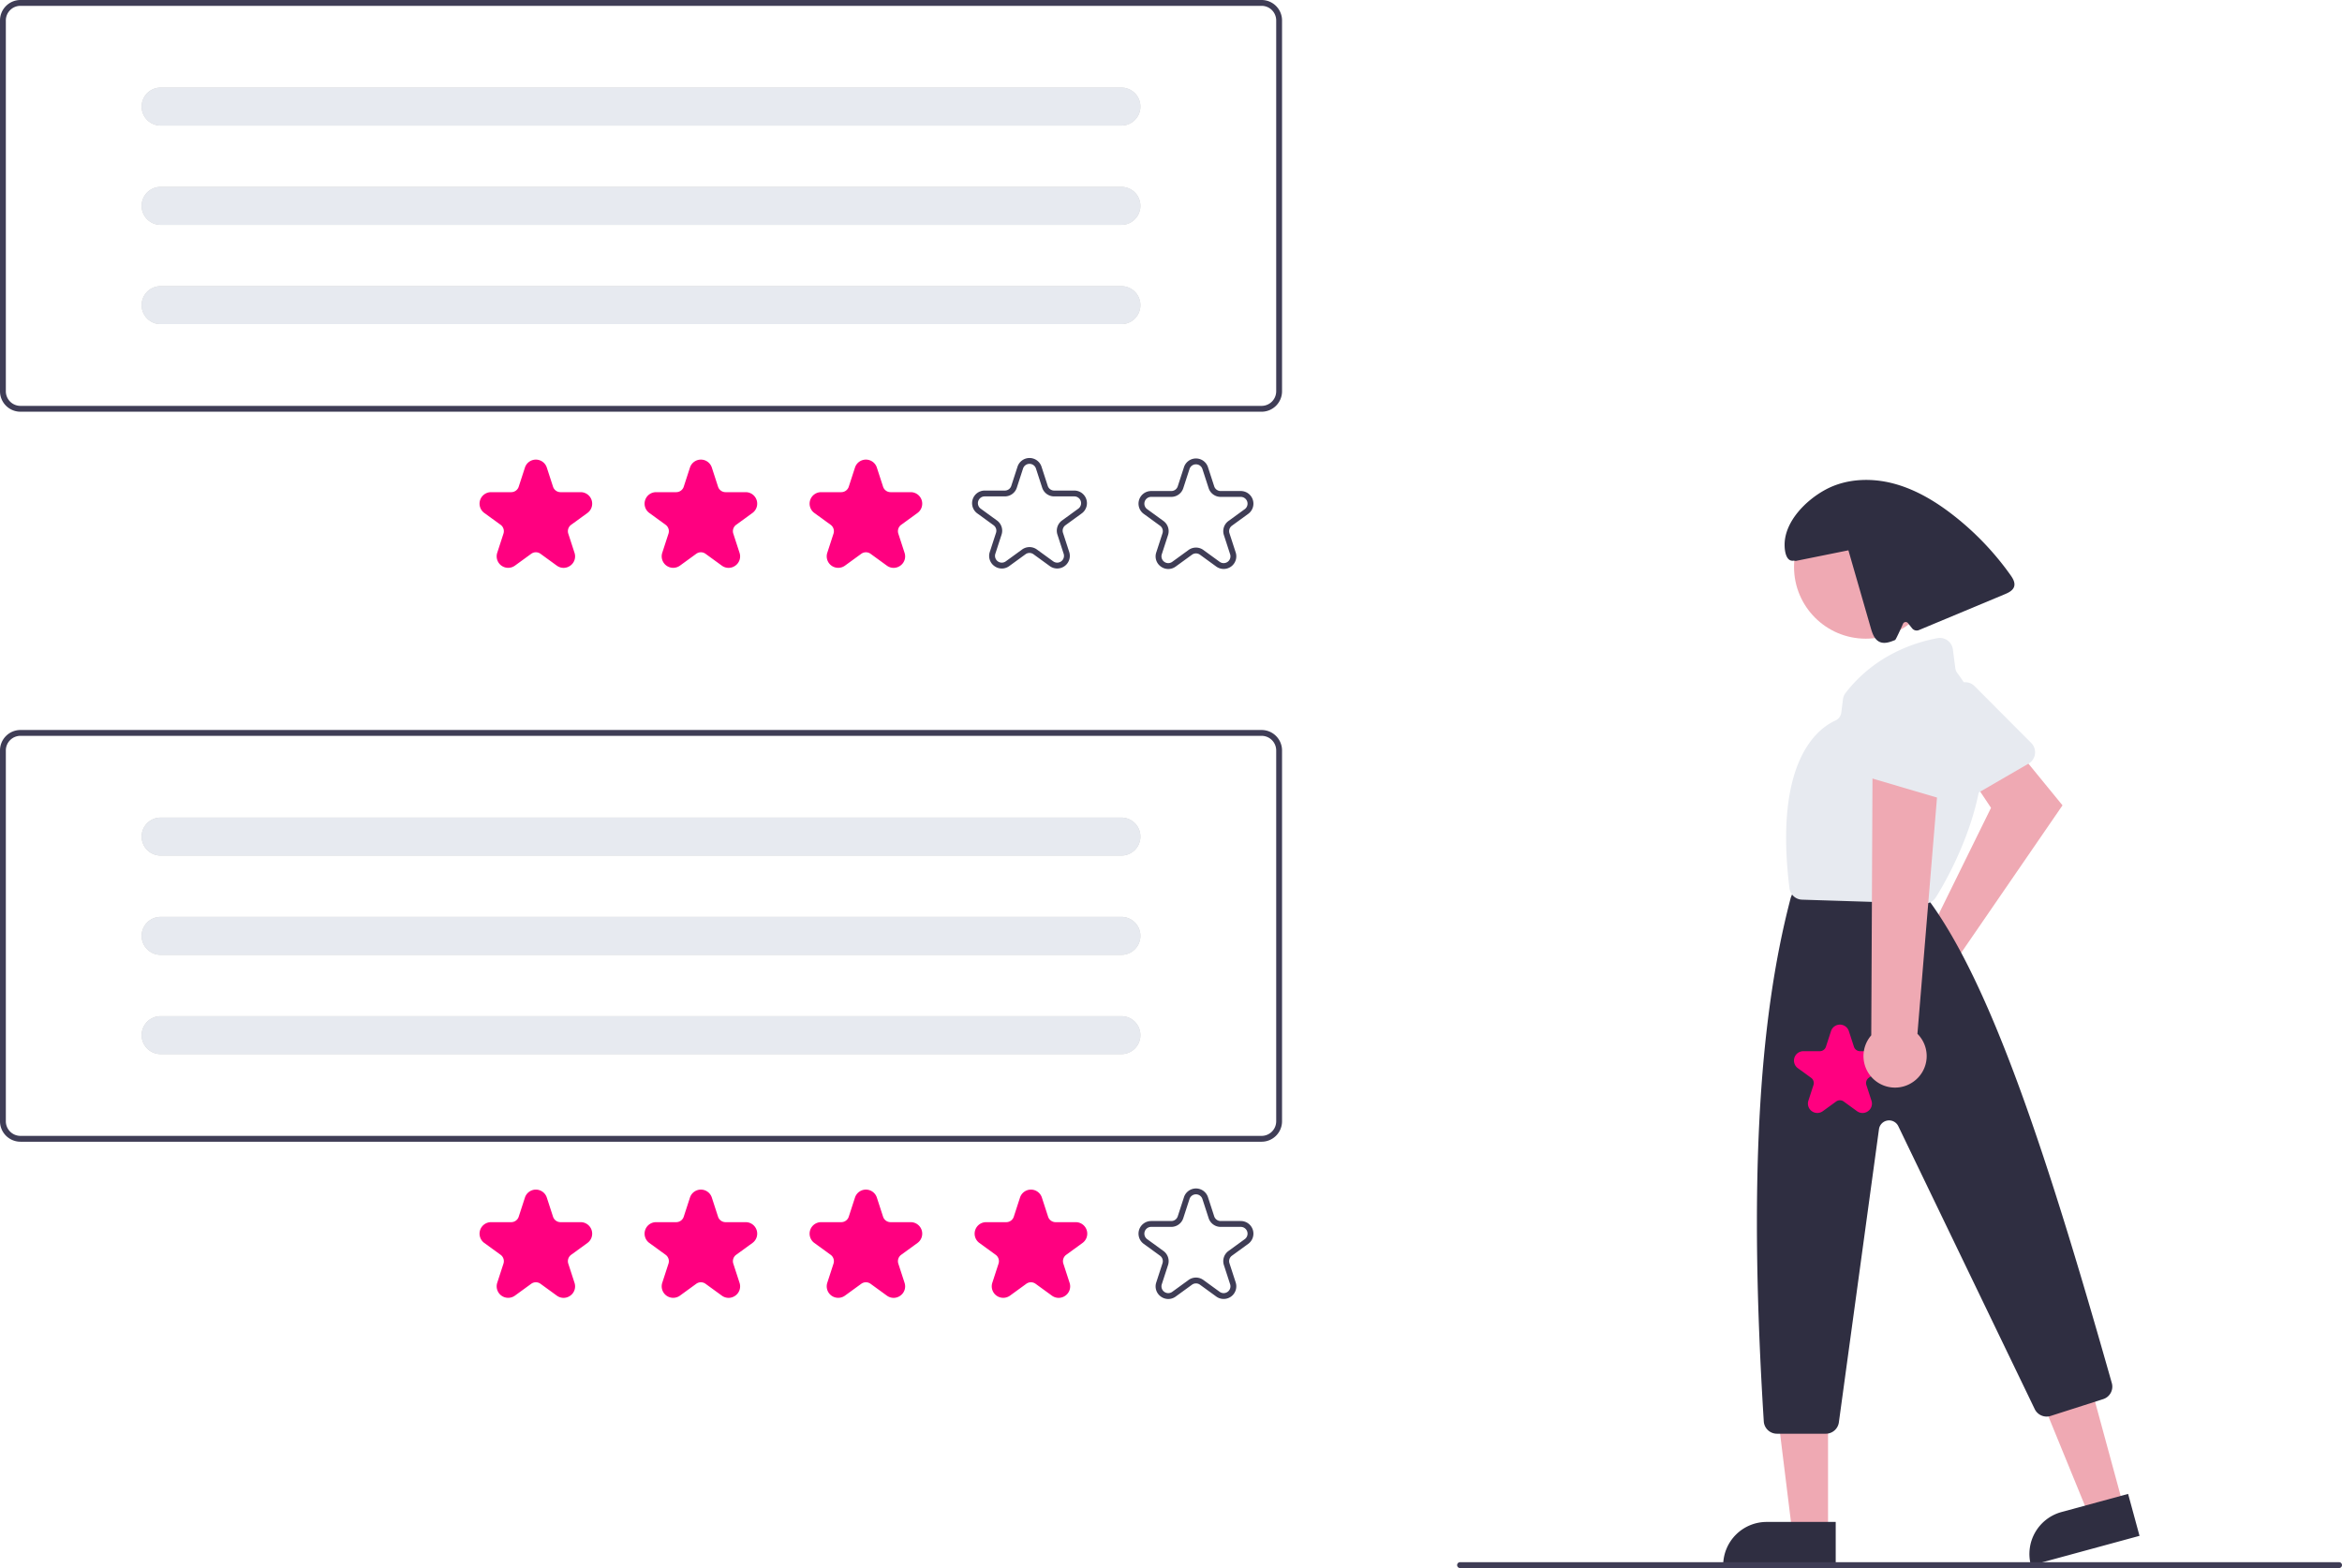 <svg xmlns="http://www.w3.org/2000/svg" width="801.952" height="537" viewBox="0 0 801.952 537"><g id="undraw_reviews_lp8w" transform="translate(0)"><path id="Path_1855" fill="#efa9b3" d="M857.273,503a10.524,10.524,0,0,1,1.621-.347l21.9-44.5-6.686-10.023,13.807-12.067,17.357,21.24-35.351,51.448A10.5,10.5,0,1,1,857.273,503Z" data-name="Path 1855" transform="translate(-199.024 -181.5)"/><path id="Path_1856" fill="#e7eaf0" d="M894.656,442.218a4.512,4.512,0,0,1-1.016.8l-22.406,12.989a4.5,4.5,0,0,1-6.324-1.968l-10.9-23.023a4.476,4.476,0,0,1,1.537-5.645l13.889-9.448a4.5,4.5,0,0,1,5.718.544l19.413,19.481a4.5,4.5,0,0,1,.086,6.269Z" data-name="Path 1856" transform="translate(-199.024 -181.5)"/><path id="Path_1857" fill="#efa9b3" d="M727.092,515.689l-11.83,3.219-18.045-44.1,17.46-4.751Z" data-name="Path 1857"/><path id="Path_1858" fill="#2f2e41" d="M906.717,697.917h23.644V712.8H891.83A14.887,14.887,0,0,1,906.717,697.917Z" data-name="Path 1858" transform="translate(-352.247 82.439) rotate(-15.221)"/><path id="Path_1859" fill="#efa9b3" d="M625.961,524.716H613.7l-5.833-47.288h18.094Z" data-name="Path 1859"/><path id="Path_1860" fill="#2f2e41" d="M604.944,521.212h23.644V536.1H590.057A14.887,14.887,0,0,1,604.944,521.212Z" data-name="Path 1860"/><circle id="Ellipse_3" cx="24.561" cy="24.561" r="24.561" fill="#efa9b3" data-name="Ellipse 3" transform="translate(614.317 169.604)"/><path id="Path_1861" fill="#2f2e41" d="M824.234,672.5H807.481a4.513,4.513,0,0,1-4.5-4.223c-4.992-79.361-2.072-136.289,9.19-179.153a4.663,4.663,0,0,1,.182-.552l.9-2.243a4.479,4.479,0,0,1,4.179-2.829h34.452a4.493,4.493,0,0,1,3.417,1.571l4.679,5.46c.091.106.177.215.259.329,21.1,29.426,40.011,86.954,61.912,164.278a4.485,4.485,0,0,1-2.959,5.517l-18,5.762a4.524,4.524,0,0,1-5.425-2.332l-46.723-96.907a3.5,3.5,0,0,0-6.62,1.046L828.693,668.61A4.517,4.517,0,0,1,824.234,672.5Z" data-name="Path 1861" transform="translate(-199.024 -181.5)"/><path id="Path_1862" fill="#e7eaf0" d="M858.092,490.931l-.141,0L816.1,489.608a4.485,4.485,0,0,1-4.329-3.954c-5.3-42.941,9.244-54.445,15.746-57.4a3.46,3.46,0,0,0,2.012-2.743l.562-4.5a4.484,4.484,0,0,1,.889-2.186c10.194-13.205,24.113-17.434,31.5-18.778a4.493,4.493,0,0,1,5.251,3.85l.843,6.463a3.56,3.56,0,0,0,.713,1.691c21.259,27.792-2.424,68.827-7.388,76.771h0A4.508,4.508,0,0,1,858.092,490.931Z" data-name="Path 1862" transform="translate(-199.024 -181.5)"/><path id="Path_1863" fill="#2f2e41" d="M887.455,378.43a97.754,97.754,0,0,0-19.5-20.42c-6.2-4.841-13.1-8.978-20.71-10.956s-16.019-1.642-22.963,2.049-14.125,11.025-14.169,18.889c-.014,2.527.629,5.945,3.117,5.508l.72.1,18.007-3.637,7.669,26.616c.539,1.87,1.262,3.961,3.037,4.758,1.672.751,3.6.043,5.3-.663.278-.116,2.668-5.482,2.668-5.482a1,1,0,0,1,1.723-.288l1.42,1.775a2,2,0,0,0,2.332.6l29.366-12.259c1.353-.565,2.865-1.3,3.257-2.715C889.095,380.944,888.267,379.576,887.455,378.43Z" data-name="Path 1863" transform="translate(-199.024 -181.5)"/><path id="Path_1864" fill="#3f3d56" d="M999.976,718.5h-301a1,1,0,0,1,0-2h301a1,1,0,1,1,0,2Z" data-name="Path 1864" transform="translate(-199.024 -181.5)"/><path id="Path_1865" fill="#ff0080" d="M836.793,562.664a3.2,3.2,0,0,1-1.889-.626l-4.552-3.307a2.206,2.206,0,0,0-2.6,0l-4.552,3.307a3.213,3.213,0,0,1-4.945-3.592l1.739-5.351a2.207,2.207,0,0,0-.8-2.475l-4.552-3.308a3.213,3.213,0,0,1,1.889-5.813h5.627a2.208,2.208,0,0,0,2.105-1.529l1.738-5.351a3.213,3.213,0,0,1,6.112,0l1.739,5.351a2.208,2.208,0,0,0,2.1,1.529h5.626a3.213,3.213,0,0,1,1.889,5.813l-4.552,3.307a2.208,2.208,0,0,0-.8,2.475l1.739,5.351a3.165,3.165,0,0,1-1.168,3.592,3.2,3.2,0,0,1-1.889.625Z" data-name="Path 1865" transform="translate(-199.024 -181.5)"/><path id="Path_1866" fill="#efa9b3" d="M854.189,551.966a10.743,10.743,0,0,0,1.406-16.412l7.773-93.871-23.144,3.184-.44,91.2a10.8,10.8,0,0,0,14.4,15.9Z" data-name="Path 1866" transform="translate(-199.024 -181.5)"/><path id="Path_1867" fill="#e7eaf0" d="M864.881,455.2a4.512,4.512,0,0,1-1.28-.185l-24.846-7.308a4.5,4.5,0,0,1-2.927-5.941l9.195-23.754a4.476,4.476,0,0,1,5.153-2.772l16.415,3.568a4.5,4.5,0,0,1,3.542,4.521l-.764,27.492a4.5,4.5,0,0,1-4.487,4.378Z" data-name="Path 1867" transform="translate(-199.024 -181.5)"/><path id="Path_1868" fill="#3f3d56" d="M631.024,572.5h-425a7.008,7.008,0,0,1-7-7v-127a7.008,7.008,0,0,1,7-7h425a7.008,7.008,0,0,1,7,7v127a7.008,7.008,0,0,1-7,7Zm-425-139a5.006,5.006,0,0,0-5,5v127a5.006,5.006,0,0,0,5,5h425a5.006,5.006,0,0,0,5-5v-127a5.006,5.006,0,0,0-5-5Z" data-name="Path 1868" transform="translate(-199.024 -181.5)"/><path id="Path_1869" fill="#ff0080" d="M392,625.975a3.924,3.924,0,0,1-2.314-.766l-5.576-4.051a2.7,2.7,0,0,0-3.187,0l-5.576,4.051a3.937,3.937,0,0,1-6.058-4.4l2.13-6.555a2.705,2.705,0,0,0-.985-3.032l-5.576-4.051a3.936,3.936,0,0,1,2.314-7.121h6.893a2.7,2.7,0,0,0,2.579-1.873l2.13-6.555a3.937,3.937,0,0,1,7.488,0l2.13,6.555a2.7,2.7,0,0,0,2.579,1.874h6.893a3.937,3.937,0,0,1,2.314,7.121l-5.576,4.051a2.705,2.705,0,0,0-.985,3.032l2.13,6.555a3.878,3.878,0,0,1-1.43,4.4,3.924,3.924,0,0,1-2.314.766Z" data-name="Path 1869" transform="translate(-199.024 -181.5)"/><path id="Path_1870" fill="#ff0080" d="M448.507,625.975a3.924,3.924,0,0,1-2.314-.766l-5.576-4.051a2.7,2.7,0,0,0-3.187,0l-5.576,4.051a3.937,3.937,0,0,1-6.058-4.4l2.13-6.555a2.705,2.705,0,0,0-.985-3.032l-5.576-4.051a3.937,3.937,0,0,1,2.314-7.121h6.893a2.7,2.7,0,0,0,2.579-1.873l2.13-6.555a3.936,3.936,0,0,1,7.488,0l2.13,6.555a2.705,2.705,0,0,0,2.579,1.873h6.893a3.937,3.937,0,0,1,2.314,7.121l-5.576,4.051a2.7,2.7,0,0,0-.985,3.032l2.13,6.555a3.877,3.877,0,0,1-1.43,4.4,3.924,3.924,0,0,1-2.314.766Z" data-name="Path 1870" transform="translate(-199.024 -181.5)"/><path id="Path_1871" fill="#ff0080" d="M505.016,625.975a3.924,3.924,0,0,1-2.314-.766l-5.576-4.051a2.709,2.709,0,0,0-3.188,0l-5.576,4.051a3.936,3.936,0,0,1-6.058-4.4l2.13-6.555a2.705,2.705,0,0,0-.985-3.032l-5.576-4.051a3.937,3.937,0,0,1,2.314-7.121h6.893a2.7,2.7,0,0,0,2.579-1.873l2.13-6.555a3.936,3.936,0,0,1,7.488,0l2.13,6.555a2.7,2.7,0,0,0,2.579,1.874h6.893a3.937,3.937,0,0,1,2.314,7.121l-5.576,4.051a2.705,2.705,0,0,0-.985,3.032l2.13,6.555a3.878,3.878,0,0,1-1.43,4.4,3.925,3.925,0,0,1-2.314.766Z" data-name="Path 1871" transform="translate(-199.024 -181.5)"/><path id="Path_1872" fill="#ff0080" d="M561.524,625.975a3.924,3.924,0,0,1-2.314-.766l-5.576-4.051a2.7,2.7,0,0,0-3.187,0l-5.576,4.052a3.937,3.937,0,0,1-6.058-4.4l2.13-6.555a2.7,2.7,0,0,0-.985-3.031l-5.576-4.052a3.937,3.937,0,0,1,2.314-7.121h6.893a2.705,2.705,0,0,0,2.579-1.873l2.13-6.555a3.936,3.936,0,0,1,7.488,0l2.13,6.555a2.7,2.7,0,0,0,2.579,1.873h6.893a3.937,3.937,0,0,1,2.314,7.121l-5.576,4.051a2.705,2.705,0,0,0-.985,3.032l2.13,6.555a3.877,3.877,0,0,1-1.43,4.4A3.924,3.924,0,0,1,561.524,625.975Z" data-name="Path 1872" transform="translate(-199.024 -181.5)"/><path id="Path_1873" fill="#3f3d56" d="M599.065,626.364a4.313,4.313,0,0,1-2.541-.841,4.261,4.261,0,0,1-1.571-4.835l2.13-6.555a2.318,2.318,0,0,0-.844-2.6l-5.577-4.052a4.324,4.324,0,0,1,2.542-7.822H600.1a2.318,2.318,0,0,0,2.21-1.606l2.13-6.555a4.324,4.324,0,0,1,8.225,0l2.13,6.555a2.318,2.318,0,0,0,2.21,1.606h6.893a4.324,4.324,0,0,1,2.542,7.822l-5.576,4.052a2.317,2.317,0,0,0-.844,2.6l2.13,6.555a4.324,4.324,0,0,1-6.654,4.834l-5.576-4.051a2.318,2.318,0,0,0-2.732,0l-5.576,4.051A4.31,4.31,0,0,1,599.065,626.364Zm9.484-7.339a4.315,4.315,0,0,1,2.541.828l5.577,4.052a2.324,2.324,0,0,0,3.576-2.6l-2.13-6.555a4.313,4.313,0,0,1,1.571-4.834l5.576-4.052a2.324,2.324,0,0,0-1.366-4.2H617a4.313,4.313,0,0,1-4.112-2.988l-2.13-6.555a2.324,2.324,0,0,0-4.421,0l-2.13,6.555a4.312,4.312,0,0,1-4.112,2.988H593.2a2.324,2.324,0,0,0-1.366,4.2l5.577,4.052a4.314,4.314,0,0,1,1.571,4.834l-2.13,6.555a2.324,2.324,0,0,0,3.576,2.6l5.577-4.051a4.317,4.317,0,0,1,2.542-.828Z" data-name="Path 1873" transform="translate(-199.024 -181.5)"/><path id="Path_1874" fill="#ccc" d="M254.024,461.5a6.5,6.5,0,0,0,0,13h329a6.5,6.5,0,0,0,0-13Z" data-name="Path 1874" transform="translate(-199.024 -181.5)"/><path id="Path_1875" fill="#ccc" d="M254.024,495.5a6.5,6.5,0,0,0,0,13h329a6.5,6.5,0,1,0,0-13Z" data-name="Path 1875" transform="translate(-199.024 -181.5)"/><path id="Path_1876" fill="#ccc" d="M254.024,529.5a6.5,6.5,0,0,0,0,13h329a6.5,6.5,0,0,0,0-13Z" data-name="Path 1876" transform="translate(-199.024 -181.5)"/><path id="Path_1877" fill="#e7eaf0" d="M254.024,461.5a6.5,6.5,0,0,0,0,13h329a6.5,6.5,0,0,0,0-13Z" data-name="Path 1877" transform="translate(-199.024 -181.5)"/><path id="Path_1878" fill="#e7eaf0" d="M254.024,495.5a6.5,6.5,0,0,0,0,13h329a6.5,6.5,0,1,0,0-13Z" data-name="Path 1878" transform="translate(-199.024 -181.5)"/><path id="Path_1879" fill="#e7eaf0" d="M254.024,529.5a6.5,6.5,0,0,0,0,13h329a6.5,6.5,0,0,0,0-13Z" data-name="Path 1879" transform="translate(-199.024 -181.5)"/><path id="Path_1880" fill="#3f3d56" d="M631.024,322.5h-425a7.008,7.008,0,0,1-7-7v-127a7.008,7.008,0,0,1,7-7h425a7.008,7.008,0,0,1,7,7v127a7.008,7.008,0,0,1-7,7Zm-425-139a5.006,5.006,0,0,0-5,5v127a5.006,5.006,0,0,0,5,5h425a5.006,5.006,0,0,0,5-5v-127a5.006,5.006,0,0,0-5-5Z" data-name="Path 1880" transform="translate(-199.024 -181.5)"/><path id="Path_1881" fill="#ff0080" d="M392,375.975a3.925,3.925,0,0,1-2.314-.766l-5.576-4.051a2.7,2.7,0,0,0-3.187,0l-5.576,4.051a3.937,3.937,0,0,1-6.058-4.4l2.13-6.555a2.705,2.705,0,0,0-.985-3.032l-5.576-4.051a3.936,3.936,0,0,1,2.314-7.121h6.893a2.7,2.7,0,0,0,2.579-1.873l2.13-6.555a3.937,3.937,0,0,1,7.488,0l2.13,6.555a2.7,2.7,0,0,0,2.579,1.874h6.893a3.937,3.937,0,0,1,2.314,7.121l-5.576,4.051a2.705,2.705,0,0,0-.985,3.032l2.13,6.555a3.877,3.877,0,0,1-1.43,4.4,3.925,3.925,0,0,1-2.314.766Z" data-name="Path 1881" transform="translate(-199.024 -181.5)"/><path id="Path_1882" fill="#ff0080" d="M448.507,375.975a3.925,3.925,0,0,1-2.314-.766l-5.576-4.051a2.7,2.7,0,0,0-3.187,0l-5.576,4.051a3.937,3.937,0,0,1-6.058-4.4l2.13-6.555a2.705,2.705,0,0,0-.985-3.032l-5.576-4.051a3.937,3.937,0,0,1,2.314-7.121h6.893a2.7,2.7,0,0,0,2.579-1.873l2.13-6.555a3.936,3.936,0,0,1,7.488,0l2.13,6.555a2.7,2.7,0,0,0,2.579,1.873h6.893a3.937,3.937,0,0,1,2.314,7.121l-5.576,4.051a2.7,2.7,0,0,0-.985,3.032l2.13,6.555a3.877,3.877,0,0,1-1.43,4.4,3.924,3.924,0,0,1-2.314.766Z" data-name="Path 1882" transform="translate(-199.024 -181.5)"/><path id="Path_1883" fill="#ff0080" d="M505.016,375.975a3.924,3.924,0,0,1-2.314-.766l-5.576-4.051a2.708,2.708,0,0,0-3.188,0l-5.576,4.051a3.936,3.936,0,0,1-6.058-4.4l2.13-6.555a2.705,2.705,0,0,0-.985-3.032l-5.576-4.051a3.937,3.937,0,0,1,2.314-7.121h6.893a2.7,2.7,0,0,0,2.579-1.873l2.13-6.555a3.936,3.936,0,0,1,7.488,0l2.13,6.555a2.7,2.7,0,0,0,2.579,1.874h6.893a3.937,3.937,0,0,1,2.314,7.121l-5.576,4.051a2.705,2.705,0,0,0-.985,3.032l2.13,6.555a3.878,3.878,0,0,1-1.43,4.4,3.925,3.925,0,0,1-2.314.766Z" data-name="Path 1883" transform="translate(-199.024 -181.5)"/><path id="Path_1884" fill="#3f3d56" d="M599.065,376.364a4.313,4.313,0,0,1-2.541-.841,4.261,4.261,0,0,1-1.571-4.835l2.13-6.555a2.319,2.319,0,0,0-.844-2.6l-5.577-4.052a4.324,4.324,0,0,1,2.542-7.822H600.1a2.318,2.318,0,0,0,2.21-1.606l2.13-6.555a4.324,4.324,0,0,1,8.225,0l2.13,6.555a2.318,2.318,0,0,0,2.21,1.606h6.893a4.324,4.324,0,0,1,2.542,7.822l-5.576,4.052a2.317,2.317,0,0,0-.844,2.6l2.13,6.555a4.324,4.324,0,0,1-6.654,4.834l-5.576-4.051a2.318,2.318,0,0,0-2.732,0l-5.576,4.051a4.31,4.31,0,0,1-2.541.841Zm9.484-7.339a4.315,4.315,0,0,1,2.541.828l5.577,4.052a2.324,2.324,0,0,0,3.576-2.6l-2.13-6.555a4.313,4.313,0,0,1,1.571-4.834l5.576-4.052a2.324,2.324,0,0,0-1.366-4.2H617a4.313,4.313,0,0,1-4.112-2.988l-2.13-6.555a2.324,2.324,0,0,0-4.421,0l-2.13,6.555a4.312,4.312,0,0,1-4.112,2.988H593.2a2.324,2.324,0,0,0-1.366,4.2l5.577,4.052a4.314,4.314,0,0,1,1.571,4.834l-2.13,6.555a2.324,2.324,0,0,0,3.576,2.6l5.577-4.051a4.316,4.316,0,0,1,2.542-.828Z" data-name="Path 1884" transform="translate(-199.024 -181.5)"/><path id="Path_1885" fill="#3f3d56" d="M542.065,376.2a4.313,4.313,0,0,1-2.541-.841,4.261,4.261,0,0,1-1.571-4.835l2.13-6.555a2.319,2.319,0,0,0-.844-2.6l-5.577-4.052A4.324,4.324,0,0,1,536.2,349.5H543.1a2.318,2.318,0,0,0,2.21-1.606l2.13-6.555a4.324,4.324,0,0,1,8.225,0l2.13,6.555A2.318,2.318,0,0,0,560,349.5h6.893a4.324,4.324,0,0,1,2.542,7.822l-5.576,4.052a2.318,2.318,0,0,0-.844,2.6l2.13,6.555a4.324,4.324,0,0,1-6.654,4.834l-5.576-4.051a2.318,2.318,0,0,0-2.732,0l-5.576,4.051a4.31,4.31,0,0,1-2.541.841Zm9.484-7.339a4.315,4.315,0,0,1,2.541.828l5.577,4.052a2.324,2.324,0,0,0,3.576-2.6l-2.13-6.555a4.313,4.313,0,0,1,1.571-4.834l5.576-4.052a2.324,2.324,0,0,0-1.366-4.2H560a4.313,4.313,0,0,1-4.112-2.988l-2.13-6.555a2.324,2.324,0,0,0-4.421,0l-2.13,6.555A4.312,4.312,0,0,1,543.1,351.5H536.2a2.324,2.324,0,0,0-1.366,4.2l5.577,4.052a4.314,4.314,0,0,1,1.571,4.834l-2.13,6.555a2.324,2.324,0,0,0,3.576,2.6l5.577-4.051a4.317,4.317,0,0,1,2.542-.828Z" data-name="Path 1885" transform="translate(-199.024 -181.5)"/><path id="Path_1886" fill="#ccc" d="M254.024,211.5a6.5,6.5,0,0,0,0,13h329a6.5,6.5,0,1,0,0-13Z" data-name="Path 1886" transform="translate(-199.024 -181.5)"/><path id="Path_1887" fill="#ccc" d="M254.024,245.5a6.5,6.5,0,1,0,0,13h329a6.5,6.5,0,1,0,0-13Z" data-name="Path 1887" transform="translate(-199.024 -181.5)"/><path id="Path_1888" fill="#ccc" d="M254.024,279.5a6.5,6.5,0,0,0,0,13h329a6.5,6.5,0,0,0,0-13Z" data-name="Path 1888" transform="translate(-199.024 -181.5)"/><path id="Path_1889" fill="#e7eaf0" d="M254.024,211.5a6.5,6.5,0,0,0,0,13h329a6.5,6.5,0,1,0,0-13Z" data-name="Path 1889" transform="translate(-199.024 -181.5)"/><path id="Path_1890" fill="#e7eaf0" d="M254.024,245.5a6.5,6.5,0,1,0,0,13h329a6.5,6.5,0,1,0,0-13Z" data-name="Path 1890" transform="translate(-199.024 -181.5)"/><path id="Path_1891" fill="#e7eaf0" d="M254.024,279.5a6.5,6.5,0,0,0,0,13h329a6.5,6.5,0,0,0,0-13Z" data-name="Path 1891" transform="translate(-199.024 -181.5)"/></g></svg>